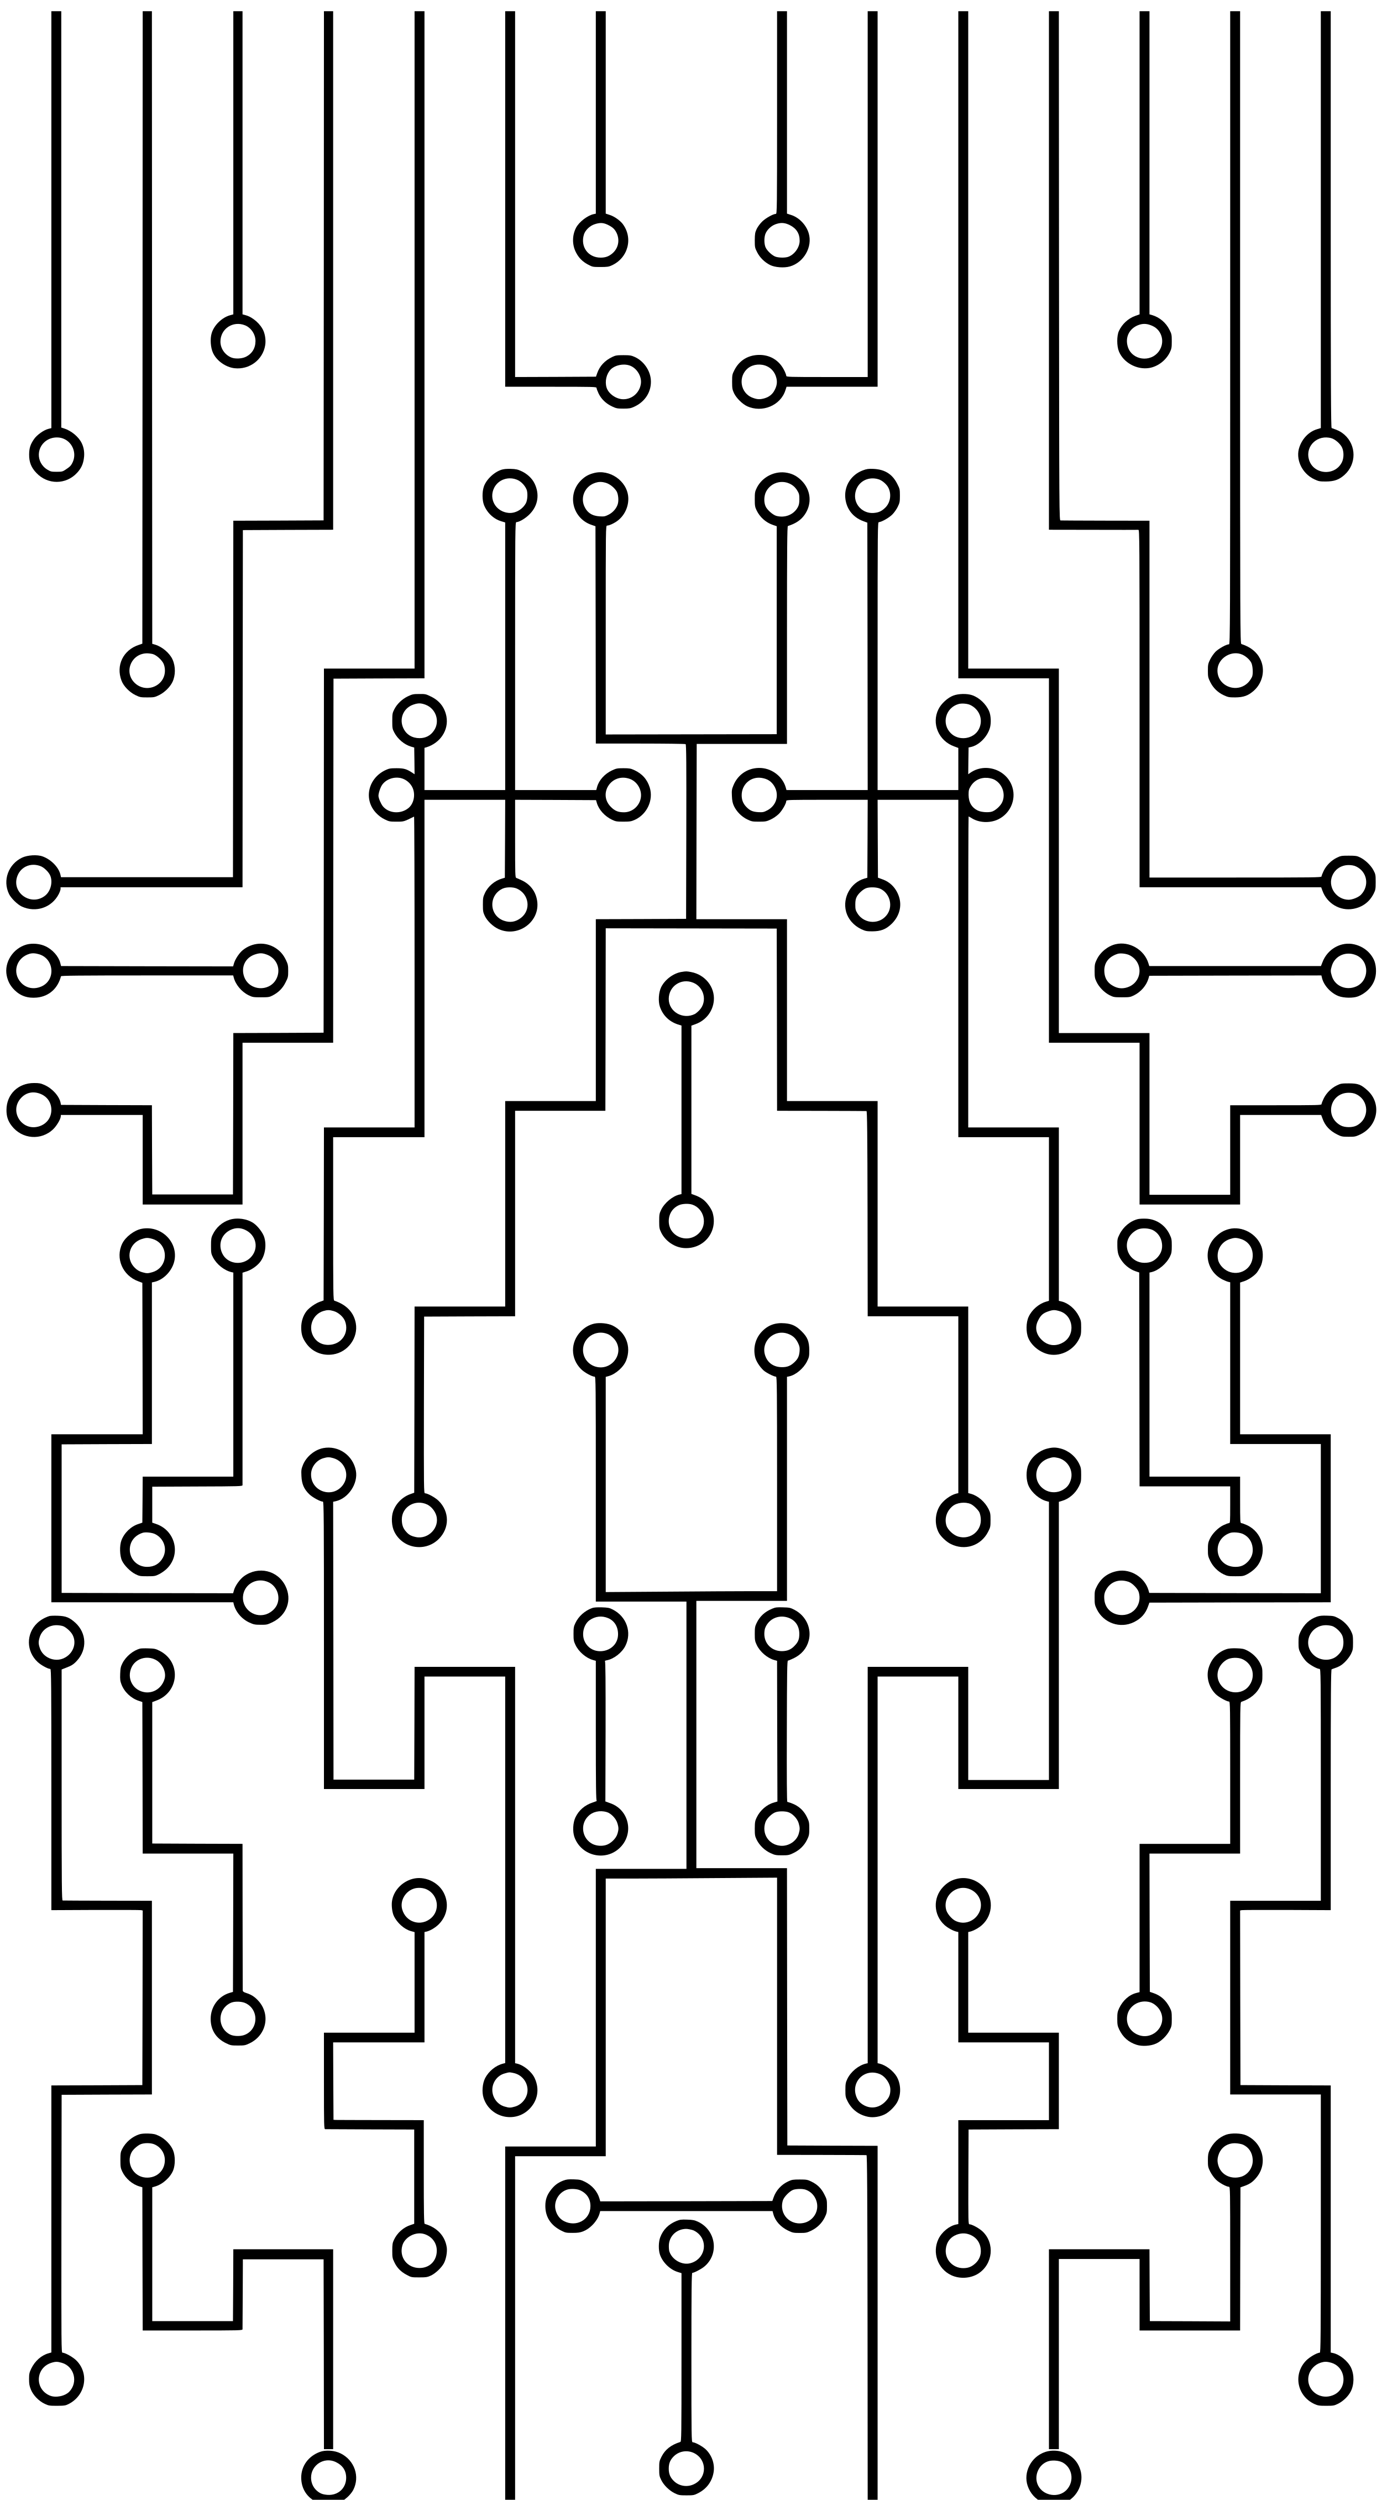 <?xml version="1.0" encoding="UTF-8" standalone="no"?>
<svg
   xmlns:dc="http://purl.org/dc/elements/1.1/"
   xmlns:cc="http://creativecommons.org/ns#"
   xmlns:rdf="http://www.w3.org/1999/02/22-rdf-syntax-ns#"
   xmlns:svg="http://www.w3.org/2000/svg"
   xmlns="http://www.w3.org/2000/svg"
   xmlns:sodipodi="http://sodipodi.sourceforge.net/DTD/sodipodi-0.dtd"
   xmlns:inkscape="http://www.inkscape.org/namespaces/inkscape"
   version="1.0"
   width="1991pt"
   height="3601pt"
   viewBox="0 0 1991 3601"
   preserveAspectRatio="xMidYMid meet"
   id="svg1570"
   sodipodi:docname="back.svg"
   inkscape:version="1.0 (b51213c273, 2020-08-10)">
  <defs
     id="defs1574" />
  <sodipodi:namedview
     pagecolor="#ffffff"
     bordercolor="#666666"
     borderopacity="1"
     objecttolerance="10"
     gridtolerance="10"
     guidetolerance="10"
     inkscape:pageopacity="0"
     inkscape:pageshadow="2"
     inkscape:window-width="1366"
     inkscape:window-height="717"
     id="namedview1572"
     showgrid="false"
     inkscape:zoom="0.11330186"
     inkscape:cx="442.06264"
     inkscape:cy="2160.5933"
     inkscape:window-x="0"
     inkscape:window-y="27"
     inkscape:window-maximized="1"
     inkscape:current-layer="svg1570" />
  <g
     transform="matrix(0.102,0,0,-0.1,-26.984,3609.128)"
     fill="#000000"
     stroke="none"
     id="g1568">
    <path
       d="m 990,32927 v -3003 l -43,-11 c -66,-18 -160,-86 -201,-146 -52,-76 -69,-130 -70,-222 -1,-109 28,-187 102,-266 159,-173 419,-172 575,1 57,63 85,123 96,206 12,79 1,158 -31,223 -43,90 -147,178 -250,211 l -38,12 v 2999 2999 h -70 -70 z m 161,-3151 c 134,-48 200,-208 141,-341 -23,-51 -37,-66 -107,-113 -35,-24 -50,-27 -121,-27 -72,0 -86,3 -129,30 -169,104 -161,346 14,437 60,31 138,37 202,14 z"
       id="path1482" />
    <path
       d="m 2278,31374 -3,-4555 -51,-18 c -220,-74 -325,-296 -243,-515 29,-79 112,-166 197,-208 62,-31 74,-33 167,-33 95,0 105,2 169,34 77,40 151,114 186,187 45,96 46,224 2,324 -39,91 -148,186 -247,215 l -40,12 -3,4557 -2,4556 h -65 -65 z m 146,-4705 c 47,-13 121,-79 148,-133 13,-26 21,-61 22,-100 4,-227 -267,-341 -428,-181 -156,156 -47,423 174,425 25,0 62,-5 84,-11 z"
       id="path1484" />
    <path
       d="m 3560,33746 v -2183 l -46,-13 c -114,-32 -227,-144 -260,-259 -24,-80 -15,-209 19,-283 51,-114 180,-207 304,-221 210,-24 400,121 433,330 11,65 1,147 -24,208 -42,99 -150,197 -250,225 l -46,13 v 2183 2184 h -65 -65 z m 166,-2341 c 87,-36 149,-133 147,-230 -1,-103 -51,-183 -141,-226 -56,-26 -149,-30 -202,-7 -91,39 -152,131 -152,228 0,185 177,305 348,235 z"
       id="path1486" />
    <path
       d="m 4838,32263 -3,-3668 -637,-3 -638,-2 -2,-2568 -3,-2567 H 2340 1126 l -7,32 c -22,107 -130,222 -252,267 -76,29 -214,20 -292,-18 -193,-95 -275,-327 -184,-521 29,-63 120,-154 182,-183 199,-93 424,-15 522,181 14,28 25,61 25,74 v 23 h 1285 1285 l 2,2573 3,2572 638,3 637,2 v 3735 3735 h -65 -65 z M 840,23613 c 47,-19 108,-79 131,-128 43,-92 12,-228 -67,-294 -190,-157 -469,26 -400,263 43,147 192,218 336,159 z"
       id="path1488" />
    <path
       d="m 6120,31195 v -4735 h -640 -640 l -2,-2622 -3,-2623 -637,-3 -638,-2 -2,-1163 -3,-1162 h -570 -570 l -3,642 -2,643 -642,2 -642,3 -6,31 c -20,97 -116,205 -225,255 -55,25 -77,29 -150,29 -224,0 -387,-162 -389,-385 -1,-95 21,-162 74,-232 146,-194 419,-215 588,-46 48,48 102,141 105,182 l 1,21 h 578 578 v -645 -645 h 705 705 v 1165 1165 h 640 640 l 2,2623 3,2622 643,3 642,2 v 4805 4805 h -70 -70 z M 845,20330 c 91,-41 144,-124 145,-225 0,-116 -69,-209 -179,-241 -237,-70 -417,215 -255,404 75,88 181,110 289,62 z"
       id="path1490" />
    <path
       d="m 7400,33225 v -2705 h 645 c 608,0 645,-1 645,-17 0,-10 14,-47 30,-82 38,-79 103,-143 190,-185 59,-28 74,-31 160,-31 82,0 103,4 152,27 159,74 248,224 235,391 -11,136 -103,268 -225,325 -50,23 -69,27 -162,27 -94,0 -111,-3 -160,-27 -104,-52 -174,-128 -210,-231 l -18,-52 -571,-3 -571,-2 v 2635 2635 h -70 -70 z m 1775,-2406 c 92,-43 153,-153 142,-251 -16,-131 -121,-228 -248,-228 -100,0 -210,78 -237,168 -27,89 -2,197 58,261 65,67 198,91 285,50 z"
       id="path1492" />
    <path
       d="m 8680,34471 v -1458 l -29,-6 c -87,-18 -207,-112 -250,-196 -56,-109 -57,-245 -2,-354 38,-78 93,-135 173,-178 61,-33 67,-34 173,-34 93,0 118,3 159,23 234,107 307,397 153,601 -39,50 -121,108 -183,127 l -54,18 v 1458 1458 h -70 -70 z m 181,-1624 c 42,-21 72,-46 90,-72 75,-109 59,-250 -36,-333 -50,-44 -98,-62 -167,-62 -177,0 -289,157 -236,333 18,61 83,125 148,147 82,28 128,25 201,-13 z"
       id="path1494" />
    <path
       d="m 11240,34470 c 0,-1384 -1,-1460 -17,-1460 -37,0 -141,-59 -191,-108 -31,-30 -64,-76 -80,-109 -23,-51 -26,-71 -27,-163 0,-101 2,-109 34,-173 39,-78 105,-143 182,-183 69,-35 197,-45 280,-21 199,58 324,285 265,481 -36,120 -138,227 -252,262 l -54,18 v 1458 1458 h -70 -70 z m 179,-1621 c 93,-47 140,-121 140,-224 1,-93 -68,-195 -155,-231 -40,-17 -124,-18 -178,-3 -48,13 -123,82 -147,134 -21,46 -24,130 -7,187 17,59 79,123 141,147 77,29 132,27 206,-10 z"
       id="path1496" />
    <path
       d="m 12520,33295 v -2635 h -575 c -541,0 -575,1 -575,18 0,9 -11,41 -25,70 -72,155 -210,239 -379,230 -145,-8 -260,-83 -327,-215 -32,-64 -34,-72 -34,-172 0,-94 4,-113 27,-164 33,-70 116,-154 184,-187 213,-100 472,9 541,227 l 17,53 h 643 643 v 2705 2705 h -70 -70 z m -1424,-2479 c 63,-29 110,-85 130,-155 20,-66 14,-123 -21,-190 -29,-59 -76,-97 -141,-117 -64,-19 -103,-18 -168,7 -178,66 -213,311 -62,430 68,54 178,64 262,25 z"
       id="path1498" />
    <path
       d="m 13800,31125 v -4805 h 640 640 v -2625 -2625 h 640 640 v -1165 -1165 h 710 710 v 645 645 h 573 572 l 19,-52 c 36,-103 101,-175 209,-230 56,-29 71,-32 157,-32 87,-1 101,2 162,31 256,121 311,449 107,637 -91,85 -133,101 -264,101 -101,0 -115,-2 -168,-29 -78,-38 -147,-108 -186,-188 -17,-36 -31,-73 -31,-82 0,-15 -59,-16 -645,-16 h -645 v -645 -645 h -570 -570 v 1165 1165 h -640 -640 v 2625 2625 h -640 -640 v 4735 4735 h -70 -70 z m 5615,-10794 c 190,-88 196,-355 10,-454 -56,-30 -164,-30 -220,0 -237,125 -156,473 110,473 37,0 75,-7 100,-19 z"
       id="path1500" />
    <path
       d="m 15080,32195 v -3735 l 623,-1 c 342,-1 630,-1 640,0 16,2 17,-126 17,-2573 v -2576 h 1283 1282 l 19,-52 c 65,-183 249,-293 433,-259 132,24 231,100 290,220 25,51 28,66 28,166 0,104 -2,113 -32,171 -36,70 -118,150 -190,185 -42,21 -62,24 -158,24 -101,0 -115,-2 -168,-29 -78,-38 -147,-108 -186,-188 -17,-36 -31,-73 -31,-82 0,-15 -106,-16 -1215,-16 h -1215 v 2570 2570 l -617,1 c -340,1 -627,2 -638,3 -20,1 -20,9 -23,3669 l -2,3667 h -70 -70 z m 4335,-8584 c 160,-74 196,-278 72,-409 -36,-37 -121,-72 -175,-72 -163,2 -284,165 -239,320 33,111 126,180 242,180 37,0 75,-7 100,-19 z"
       id="path1502" />
    <path
       d="m 16360,33746 v -2183 l -60,-22 c -101,-37 -186,-117 -232,-218 -31,-69 -31,-216 0,-293 64,-163 253,-268 427,-240 122,20 238,110 293,227 24,51 27,70 27,158 0,93 -2,105 -33,166 -49,102 -139,179 -244,211 l -38,11 v 2184 2183 h -70 -70 z m 187,-2352 c 131,-63 174,-235 88,-360 -118,-171 -382,-133 -441,62 -42,139 23,268 158,316 65,22 122,17 195,-18 z"
       id="path1504" />
    <path
       d="m 17640,31370 c 0,-4336 -1,-4560 -17,-4560 -37,0 -144,-61 -190,-107 -25,-26 -60,-77 -77,-113 -28,-58 -31,-75 -31,-160 0,-88 3,-101 34,-165 42,-85 106,-149 191,-189 59,-28 74,-31 160,-31 118,1 182,24 261,94 129,115 168,305 94,458 -51,104 -139,175 -267,217 -17,5 -18,231 -18,4561 v 4555 h -70 -70 z m 174,-4710 c 50,-24 101,-71 123,-114 21,-40 29,-153 14,-198 -6,-19 -28,-54 -47,-77 -153,-179 -444,-73 -444,162 0,174 197,300 354,227 z"
       id="path1506" />
    <path
       d="m 18920,32928 v -3003 l -57,-18 c -110,-35 -200,-128 -244,-252 -62,-174 33,-385 211,-469 59,-28 74,-31 160,-31 120,1 187,25 265,96 170,156 169,425 -2,579 -50,43 -83,61 -180,95 -10,3 -13,613 -13,3005 v 3000 h -70 -70 z m 152,-3150 c 53,-16 126,-82 149,-136 26,-60 25,-149 -2,-207 -100,-212 -415,-181 -469,46 -47,193 129,355 322,297 z"
       id="path1508" />
    <path
       d="m 7349,29325 c -107,-34 -220,-145 -252,-248 -24,-75 -22,-192 3,-259 43,-112 134,-201 242,-235 l 58,-18 v -1927 -1928 h -570 -570 v 304 305 l 23,6 c 201,62 322,250 287,445 -24,130 -98,228 -218,287 -71,36 -81,38 -166,37 -82,0 -98,-3 -160,-33 -82,-40 -154,-110 -193,-189 -26,-52 -28,-67 -28,-167 0,-101 2,-115 28,-165 50,-97 143,-176 240,-205 l 42,-12 3,-193 2,-192 -32,22 c -82,54 -118,65 -223,65 -89,0 -106,-4 -157,-28 -247,-120 -311,-423 -131,-617 37,-40 77,-70 121,-92 62,-31 74,-33 167,-33 105,0 101,-1 248,73 4,2 7,-1005 7,-2237 v -2241 h -640 -640 l -2,-1246 -3,-1246 -55,-20 c -62,-23 -150,-86 -186,-134 -48,-63 -76,-150 -75,-239 1,-95 17,-148 69,-223 85,-125 230,-186 383,-161 208,33 355,240 319,448 -27,155 -132,268 -302,325 -17,5 -18,70 -18,1181 v 1175 h 645 645 v 2430 2430 h 570 570 l -2,-561 -3,-562 -40,-12 c -103,-30 -197,-111 -241,-208 -26,-56 -29,-72 -29,-167 0,-93 3,-111 27,-163 35,-74 115,-152 194,-189 277,-129 592,108 545,409 -20,131 -95,233 -213,291 -35,17 -71,33 -80,36 -17,5 -18,41 -18,566 v 560 l 571,-2 572,-3 12,-42 c 29,-98 111,-190 215,-241 49,-24 66,-27 160,-27 93,0 112,4 162,27 172,80 264,285 210,464 -36,118 -107,199 -219,252 -50,23 -70,27 -153,27 -86,0 -101,-3 -160,-31 -105,-50 -186,-142 -212,-239 l -12,-45 h -573 -573 v 1930 c 0,1831 1,1930 18,1930 40,0 128,53 186,113 120,122 146,289 69,447 -35,72 -103,136 -183,174 -53,25 -80,31 -150,33 -55,2 -101,-2 -131,-12 z m 228,-149 c 51,-24 102,-80 125,-136 19,-46 14,-151 -9,-196 -48,-92 -151,-151 -247,-141 -179,18 -281,199 -202,361 60,121 206,171 333,112 z M 6274,25940 c 148,-56 208,-240 121,-371 -48,-74 -117,-111 -205,-111 -101,0 -183,49 -226,138 -67,137 -3,296 138,345 69,24 105,24 172,-1 z m -335,-1061 c 59,-18 112,-61 143,-116 56,-99 34,-242 -47,-311 -109,-92 -280,-80 -364,26 -28,37 -61,116 -61,150 0,39 28,124 53,159 58,83 175,122 276,92 z m 3216,-6 c 104,-35 175,-151 162,-264 -15,-124 -118,-219 -239,-219 -81,0 -128,19 -183,75 -190,190 4,496 260,408 z M 7565,23291 c 172,-78 204,-306 59,-421 -77,-61 -156,-74 -248,-40 -97,37 -158,126 -158,231 0,100 56,188 147,230 53,24 147,24 200,0 z M 4977,17205 c 67,-20 136,-82 160,-143 65,-171 -50,-342 -232,-344 -102,-2 -185,51 -225,144 -59,137 12,300 150,343 59,18 86,18 147,0 z"
       id="path1510" />
    <path
       d="m 12453,29316 c -162,-61 -262,-216 -250,-388 11,-161 106,-290 257,-345 l 55,-21 3,-1926 2,-1926 h -573 -574 l -12,43 c -45,151 -188,265 -346,275 -173,11 -325,-85 -391,-249 -23,-56 -26,-75 -22,-154 3,-69 10,-103 29,-145 38,-81 108,-153 187,-192 62,-31 74,-33 167,-33 91,0 106,3 165,31 37,17 86,52 114,80 47,47 106,150 106,187 0,16 34,17 575,17 h 575 l -2,-561 -3,-562 -42,-12 c -192,-57 -310,-273 -259,-473 28,-110 108,-204 216,-256 58,-27 75,-31 155,-31 119,1 188,27 268,103 114,110 155,261 107,402 -40,119 -122,205 -233,245 l -62,23 -3,561 -2,561 h 570 570 v -2430 -2430 h 640 640 v -1178 -1179 l -42,-13 c -101,-30 -200,-117 -245,-218 -37,-80 -39,-220 -5,-304 47,-115 172,-215 299,-238 167,-30 346,67 421,228 24,50 27,69 27,157 0,93 -2,105 -32,166 -50,102 -147,187 -240,211 l -43,10 v 1249 1249 h -640 -640 v 2240 c 0,1232 2,2240 5,2240 3,0 22,-11 43,-24 104,-68 258,-75 375,-18 168,83 254,278 202,458 -73,256 -382,366 -596,213 l -29,-21 2,193 3,193 30,6 c 115,24 234,145 271,275 20,70 15,179 -11,241 -43,103 -139,196 -240,231 -71,25 -193,23 -266,-6 -79,-30 -170,-115 -209,-195 -102,-207 2,-457 222,-537 l 58,-22 v -303 -304 h -570 -570 v 1930 c 0,1867 1,1930 18,1930 35,0 143,62 189,109 25,25 60,75 77,111 28,58 31,75 31,160 0,91 -2,100 -38,172 -69,140 -176,208 -337,215 -71,3 -95,-1 -147,-21 z m 218,-128 c 51,-15 114,-70 140,-120 48,-94 30,-217 -42,-289 -52,-52 -92,-71 -164,-77 -150,-12 -275,113 -263,263 14,169 166,272 329,223 z m 1300,-3253 c 133,-67 184,-217 119,-348 -72,-144 -283,-175 -397,-57 -133,136 -74,364 108,419 45,14 129,7 170,-14 z m -2868,-1074 c 62,-30 112,-97 128,-171 23,-112 -27,-218 -131,-273 -49,-26 -63,-28 -125,-25 -78,5 -116,21 -164,70 -48,48 -71,103 -71,173 0,148 114,260 255,253 37,-2 79,-13 108,-27 z m 3203,1 c 113,-58 166,-206 115,-324 -22,-53 -94,-121 -145,-138 -49,-16 -151,-9 -198,14 -88,42 -132,118 -133,226 0,64 4,82 28,122 51,87 136,131 238,124 30,-2 73,-13 95,-24 z m -1614,-1571 c 131,-56 187,-231 113,-357 -97,-165 -334,-163 -432,4 -24,40 -28,58 -28,122 0,58 6,85 22,116 26,50 95,111 138,123 53,16 141,12 187,-8 z m 2537,-6087 c 198,-58 231,-343 53,-450 -107,-64 -221,-50 -308,40 -77,79 -95,177 -49,271 38,80 71,110 147,136 66,23 90,23 157,3 z"
       id="path1512" />
    <path
       d="m 8650,29276 c -74,-20 -121,-47 -175,-100 -207,-204 -127,-554 148,-647 l 52,-18 3,-1565 2,-1566 h 628 c 345,0 633,-4 640,-8 10,-7 12,-266 10,-1263 l -3,-1254 -637,-3 -638,-2 v -1310 -1310 h -640 -640 v -1480 -1480 h -640 -640 l -2,-1341 -3,-1341 -55,-20 c -112,-41 -202,-133 -242,-246 -30,-86 -23,-217 17,-297 119,-244 439,-296 628,-102 153,157 152,393 -4,549 -47,47 -155,108 -192,108 -16,0 -17,65 -15,1273 l 3,1272 643,3 642,2 v 1480 1480 h 638 637 l 3,1314 2,1315 1208,-2 1207,-2 3,-1312 2,-1313 625,-1 c 344,-1 631,-2 638,-3 9,-1 13,-305 15,-1478 l 2,-1478 h 640 640 v -1274 -1274 l -27,-6 c -85,-21 -191,-102 -237,-181 -67,-114 -72,-266 -13,-381 28,-55 105,-130 164,-161 201,-107 434,-31 535,175 31,62 33,74 33,167 0,90 -3,106 -29,160 -51,102 -146,187 -243,216 l -43,12 v 1344 1343 h -640 -640 v 1480 1480 h -640 -640 v 1310 1310 h -640 -640 l 2,1263 3,1262 h 638 637 v 1568 c 0,1245 3,1568 13,1571 113,36 188,88 241,169 101,154 84,346 -43,480 -61,64 -125,101 -206,117 -171,35 -352,-55 -431,-215 -26,-55 -29,-69 -29,-165 0,-93 3,-112 26,-161 47,-99 132,-176 232,-210 l 52,-18 v -1498 -1498 l -1207,-2 -1208,-2 v 1504 c 0,1477 0,1505 19,1505 32,0 110,38 156,76 97,79 152,208 143,335 -17,233 -263,407 -488,345 z m 178,-142 c 55,-18 121,-74 148,-125 21,-42 29,-125 15,-176 -17,-63 -68,-124 -131,-156 -49,-25 -63,-28 -125,-24 -107,6 -176,52 -217,144 -57,129 6,281 138,333 61,24 107,25 172,4 z m 2563,1 c 60,-21 104,-58 136,-113 24,-40 28,-58 28,-122 0,-57 -6,-85 -22,-115 -57,-108 -182,-159 -304,-125 -48,14 -127,84 -150,135 -28,60 -25,153 6,214 57,113 188,167 306,126 z M 6297,14419 c 58,-28 110,-92 130,-159 51,-175 -114,-350 -291,-310 -67,15 -99,33 -138,80 -42,48 -58,98 -58,174 0,181 189,295 357,215 z m 7677,7 c 38,-17 102,-79 123,-119 8,-17 18,-56 20,-88 17,-179 -146,-314 -317,-263 -68,20 -149,97 -168,160 -30,101 3,207 86,278 60,52 177,66 256,32 z"
       id="path1514" />
    <path
       d="m 640,22485 c -191,-54 -318,-255 -281,-446 17,-85 52,-151 112,-211 85,-85 186,-119 314,-107 170,17 295,129 341,307 3,9 255,12 1218,12 h 1214 l 7,-27 c 26,-105 111,-209 212,-259 54,-27 66,-29 173,-29 105,0 119,2 165,26 84,45 141,103 182,187 36,71 38,82 38,166 0,81 -4,98 -31,156 -38,81 -83,133 -151,177 -141,90 -320,79 -455,-29 -50,-39 -110,-130 -128,-192 l -13,-46 -1215,2 -1215,3 -12,47 c -24,94 -109,192 -210,239 -77,37 -185,46 -265,24 z m 176,-140 c 214,-64 238,-370 36,-463 -107,-49 -219,-27 -292,56 -127,143 -64,357 120,413 40,12 83,10 136,-6 z m 3217,-5 c 125,-47 190,-176 153,-304 -71,-244 -416,-238 -480,8 -34,130 31,254 156,297 69,24 105,24 171,-1 z"
       id="path1516" />
    <path
       d="m 16023,22490 c -110,-26 -217,-114 -267,-220 -28,-59 -31,-74 -31,-165 0,-88 3,-107 27,-157 35,-76 109,-153 183,-192 57,-29 65,-31 175,-31 107,0 119,2 171,28 97,49 175,141 204,240 l 12,42 1215,3 1216,2 10,-42 c 28,-108 128,-216 236,-257 72,-27 205,-29 268,-4 118,46 210,143 243,257 25,86 17,206 -18,277 -53,109 -150,186 -272,216 -186,46 -381,-65 -452,-257 l -21,-55 h -1212 -1213 l -12,40 c -58,196 -269,321 -462,275 z m 194,-158 c 217,-111 177,-422 -61,-472 -67,-14 -127,0 -191,42 -62,41 -96,102 -102,182 -11,129 55,224 187,267 38,13 123,3 167,-19 z m 3210,-4 c 182,-86 178,-362 -5,-446 -143,-65 -303,4 -346,149 -20,66 -20,82 0,148 44,148 206,217 351,149 z"
       id="path1518" />
    <path
       d="m 9889,22090 c -114,-19 -234,-111 -286,-219 -36,-75 -44,-203 -18,-282 42,-125 131,-214 254,-255 l 51,-16 v -1214 -1214 l -27,-6 c -99,-23 -214,-121 -261,-222 -24,-50 -27,-69 -27,-162 0,-96 3,-110 29,-165 61,-124 188,-212 320,-222 280,-21 484,234 406,508 -16,58 -85,155 -137,193 -26,20 -74,46 -105,57 l -58,22 v 1212 1212 l 60,22 c 144,53 244,184 257,339 16,196 -124,374 -322,411 -65,12 -69,12 -136,1 z m 167,-155 c 152,-63 201,-266 92,-390 -22,-25 -53,-52 -68,-60 -168,-87 -370,31 -370,216 0,185 177,305 346,234 z m -15,-3196 c 170,-57 222,-286 95,-413 -159,-159 -427,-48 -426,176 1,103 54,188 145,229 46,21 135,25 186,8 z"
       id="path1520" />
    <path
       d="m 3509,18521 c -105,-33 -194,-113 -241,-217 -20,-41 -23,-66 -23,-159 0,-101 2,-115 28,-166 51,-101 158,-188 260,-213 l 27,-6 v -1470 -1470 h -640 -640 l -2,-332 -3,-331 -55,-19 c -106,-35 -199,-126 -240,-235 -29,-77 -25,-223 8,-294 32,-69 116,-155 186,-192 58,-30 67,-32 171,-32 104,0 113,2 171,32 33,17 82,53 107,79 202,204 118,550 -156,643 l -52,18 v 259 259 l 638,3 c 598,2 637,3 637,20 0,9 0,702 0,1539 v 1521 l 56,18 c 63,19 141,73 186,128 76,92 102,245 64,368 -21,65 -91,158 -151,200 -91,63 -228,83 -336,49 z m 216,-145 c 162,-75 201,-274 79,-400 -121,-125 -331,-93 -401,61 -61,133 -9,279 122,339 66,31 134,31 200,0 z M 2456,13992 c 127,-65 176,-218 108,-342 -47,-86 -122,-130 -222,-130 -138,0 -245,110 -244,250 0,114 69,204 182,241 40,13 133,3 176,-19 z"
       id="path1524" />
    <path
       d="m 16337,18530 c -107,-27 -206,-110 -259,-218 -31,-62 -33,-74 -32,-162 1,-111 16,-159 74,-236 47,-62 115,-112 185,-136 l 50,-17 3,-1540 2,-1541 h 640 640 v -265 c 0,-251 -1,-265 -18,-265 -11,0 -46,-14 -79,-30 -75,-37 -155,-120 -191,-197 -23,-50 -27,-71 -27,-153 0,-86 3,-101 32,-162 39,-83 108,-154 188,-194 55,-27 69,-29 170,-29 101,0 114,2 163,28 64,34 127,89 159,141 128,201 53,466 -160,567 -34,16 -70,29 -79,29 -17,0 -18,23 -18,335 v 335 h -640 -640 v 1470 1470 l 28,6 c 98,23 212,121 261,224 23,48 26,68 26,155 0,92 -3,106 -32,167 -63,134 -190,219 -332,224 -42,2 -93,-1 -114,-6 z m 210,-158 c 73,-38 121,-111 130,-198 8,-74 -12,-135 -60,-191 -53,-59 -104,-82 -185,-83 -224,-1 -336,267 -177,425 23,23 62,50 86,58 58,22 151,16 206,-11 z m 1278,-4380 c 77,-39 123,-109 132,-198 8,-74 -12,-135 -60,-191 -53,-59 -105,-83 -182,-83 -287,0 -350,387 -80,488 44,17 144,8 190,-16 z"
       id="path1526" />
    <path
       d="m 2264,18390 c -103,-21 -225,-115 -272,-211 -102,-211 3,-463 228,-546 l 55,-21 3,-1091 2,-1091 H 1635 990 v -1210 -1210 h 1285 1285 l 6,-27 c 28,-113 113,-215 223,-266 58,-27 77,-31 157,-31 85,-1 96,2 167,37 204,101 281,323 182,524 -110,224 -380,288 -584,139 -58,-43 -122,-134 -141,-200 l -13,-46 -1211,2 -1211,3 v 1070 1070 l 638,3 637,2 v 1164 1164 l 33,7 c 136,30 262,169 287,316 46,269 -196,502 -466,449 z m 152,-145 c 107,-31 177,-126 177,-240 0,-114 -70,-209 -177,-240 -63,-19 -80,-19 -147,1 -39,12 -67,29 -101,63 -132,132 -82,351 94,412 65,22 90,23 154,4 z m 1641,-4946 c 122,-58 176,-216 114,-337 -30,-58 -92,-109 -157,-128 -179,-52 -348,104 -314,288 31,163 204,249 357,177 z"
       id="path1528" />
    <path
       d="m 17625,18387 c -78,-21 -135,-55 -196,-118 -181,-184 -126,-495 108,-612 26,-13 60,-27 76,-31 l 27,-6 v -1165 -1165 h 640 640 v -1075 -1075 l -1211,2 -1212,3 -12,42 c -54,183 -251,307 -433,274 -135,-25 -231,-96 -294,-219 -31,-62 -33,-72 -33,-166 0,-93 3,-106 31,-166 97,-201 330,-283 524,-186 102,51 165,123 201,230 l 18,51 1280,3 1281,2 v 1210 1210 h -640 -640 v 1093 1093 l 54,18 c 58,18 146,78 182,124 12,15 34,52 50,82 39,75 46,207 16,293 -66,186 -274,301 -457,254 z m 161,-142 c 112,-33 179,-133 172,-255 -9,-164 -158,-270 -314,-225 -81,23 -156,98 -174,174 -31,131 37,259 162,302 65,22 90,23 154,4 z m -1579,-4941 c 52,-19 128,-98 142,-150 47,-168 -66,-326 -234,-328 -135,-2 -239,88 -252,218 -8,73 2,114 38,169 66,101 182,135 306,91 z"
       id="path1530" />
    <path
       d="m 8658,17024 c -73,-17 -137,-55 -193,-115 -145,-155 -143,-387 5,-539 47,-49 155,-110 193,-110 16,0 17,-84 17,-1620 v -1620 h 640 640 V 11095 9170 H 9320 8680 V 7170 5170 H 8040 7400 V 2595 20 h 70 70 v 2505 2505 h 640 640 v 2000 2000 h 353 c 195,0 739,3 1210,7 l 857,6 V 7047 5050 l 625,-1 c 344,-1 631,-2 638,-3 9,-1 13,-509 15,-2499 l 2,-2497 h 70 70 v 2565 2565 l -637,2 -638,3 -3,1998 -2,1997 h -640 -640 v 1925 1925 h 640 640 v 1614 1614 l 33,7 c 91,20 200,113 249,213 30,61 33,74 33,162 -1,128 -25,190 -109,274 -75,77 -137,107 -236,115 -135,12 -237,-26 -325,-120 -90,-96 -125,-232 -95,-366 13,-58 63,-139 119,-192 36,-34 146,-91 176,-91 13,0 15,-168 15,-1545 v -1545 h -353 c -195,0 -739,-3 -1210,-7 l -857,-6 v 1550 1550 l 43,12 c 101,30 211,131 247,228 74,198 -6,405 -192,499 -65,33 -182,45 -260,28 z m 188,-149 c 45,-18 102,-72 125,-118 99,-193 -84,-414 -293,-353 -107,31 -179,129 -179,241 0,178 181,298 347,230 z m 2571,-7 c 56,-26 91,-63 121,-127 20,-44 24,-64 20,-115 -6,-71 -23,-109 -70,-155 -54,-54 -104,-75 -178,-74 -108,0 -189,51 -229,144 -93,216 123,427 336,327 z"
       id="path1532" />
    <path
       d="m 4830,15231 c -122,-24 -239,-123 -286,-241 -24,-61 -26,-78 -22,-162 5,-114 35,-186 110,-261 45,-45 156,-107 193,-107 13,0 15,-223 15,-2070 v -2070 h 710 710 v 810 810 h 570 570 V 9156 6372 l -27,-7 c -105,-26 -203,-107 -256,-209 -39,-78 -49,-203 -22,-287 89,-280 436,-368 641,-164 124,123 153,291 80,451 -42,92 -154,185 -248,208 l -28,6 v 2855 2855 h -710 -710 l -2,-812 -3,-813 h -570 -570 l -2,2002 -3,2001 33,7 c 181,40 322,255 288,440 -41,223 -247,368 -461,326 z m 144,-145 c 164,-49 233,-242 138,-381 -142,-206 -454,-106 -454,146 0,105 72,203 172,234 59,18 87,18 144,1 z M 7519,6229 c 140,-30 227,-176 187,-313 -23,-79 -90,-148 -165,-170 -68,-20 -84,-20 -150,0 -102,30 -173,129 -173,239 0,110 71,208 172,237 68,20 68,20 129,7 z"
       id="path1536" />
    <path
       d="m 15060,15225 c -118,-29 -228,-123 -271,-233 -35,-86 -33,-225 4,-305 46,-102 157,-197 260,-222 l 27,-7 v -2004 -2004 h -570 -570 v 815 815 h -710 -710 V 9225 6370 l -27,-6 c -104,-26 -212,-117 -261,-221 -23,-51 -27,-71 -27,-158 0,-95 2,-105 33,-167 61,-120 163,-196 294,-221 69,-13 156,1 226,35 67,32 158,125 188,195 49,109 41,252 -18,353 -50,83 -153,163 -240,184 l -28,6 v 2785 2785 h 570 570 v -810 -810 h 710 710 v 2068 2069 l 43,13 c 101,30 190,107 240,209 30,61 32,73 32,166 0,87 -3,107 -27,157 -51,109 -151,193 -264,223 -69,18 -110,18 -184,0 z m 148,-135 c 140,-33 225,-188 178,-325 -22,-67 -55,-106 -117,-140 -67,-36 -151,-40 -219,-9 -213,98 -193,399 32,469 53,17 71,17 126,5 z M 12690,6214 c 80,-34 150,-138 150,-224 0,-76 -18,-118 -73,-175 -84,-86 -193,-106 -293,-54 -60,32 -92,68 -114,126 -81,217 118,415 330,327 z"
       id="path1538" />
    <path
       d="m 8628,12927 c -104,-39 -191,-118 -236,-215 -24,-50 -27,-70 -27,-157 0,-89 3,-107 28,-160 45,-97 147,-187 245,-216 l 42,-12 v -1009 c 0,-799 3,-1008 13,-1009 6,0 -18,-10 -54,-22 -115,-39 -198,-111 -247,-216 -36,-77 -42,-204 -14,-284 98,-276 444,-356 646,-149 198,201 126,541 -136,636 l -73,27 3,1006 c 1,729 -1,1009 -9,1014 -6,3 6,10 28,14 97,18 212,109 260,206 96,194 18,424 -179,525 -45,24 -67,28 -153,31 -67,2 -112,-1 -137,-10 z m 228,-146 c 88,-39 138,-123 138,-231 0,-265 -369,-341 -474,-98 -44,102 -10,241 72,300 82,58 174,68 264,29 z m -22,-2793 c 60,-18 131,-92 150,-159 20,-65 20,-92 1,-155 -19,-66 -90,-137 -158,-160 -60,-20 -138,-14 -193,14 -148,76 -180,282 -62,400 64,66 165,89 262,60 z"
       id="path1540" />
    <path
       d="m 11169,12917 c -102,-43 -173,-110 -218,-206 -23,-49 -26,-69 -26,-156 0,-89 3,-107 28,-160 45,-97 147,-187 244,-216 l 43,-12 2,-1014 3,-1013 -50,-15 c -101,-29 -194,-111 -243,-215 -23,-48 -26,-68 -27,-160 0,-95 3,-110 28,-163 40,-80 112,-151 194,-190 62,-29 77,-32 163,-32 88,0 101,3 162,33 86,42 153,109 192,192 28,58 31,75 31,160 0,86 -3,101 -32,163 -55,116 -142,185 -278,222 -7,2 -9,347 -7,1019 2,847 4,1016 16,1016 7,0 45,16 84,35 107,54 179,140 208,250 47,173 -36,359 -198,445 -58,31 -72,35 -163,37 -87,3 -107,1 -156,-20 z m 247,-136 c 89,-39 138,-120 138,-226 0,-78 -15,-118 -68,-173 -49,-53 -101,-75 -176,-76 -143,-1 -250,105 -250,248 0,30 5,67 11,83 52,141 205,205 345,144 z m -22,-2793 c 62,-19 130,-91 150,-157 20,-68 20,-94 1,-159 -32,-106 -147,-181 -260,-169 -167,17 -265,176 -209,340 18,54 93,127 146,144 46,15 123,15 172,1 z"
       id="path1542" />
    <path
       d="m 960,12811 c -64,-21 -126,-58 -170,-101 -159,-155 -156,-407 7,-561 49,-46 144,-99 178,-99 13,0 15,-215 15,-1737 V 8575 l 622,3 c 343,1 633,0 646,-3 l 22,-5 -2,-1258 -3,-1257 -642,-3 -643,-2 V 4127 2203 l -42,-12 c -101,-30 -190,-111 -242,-220 -27,-58 -31,-77 -31,-151 0,-67 5,-99 25,-149 32,-82 111,-166 195,-207 56,-27 68,-29 175,-29 105,1 120,3 166,27 239,125 292,441 105,628 -49,49 -157,110 -194,110 -16,0 -17,93 -15,1858 l 3,1857 638,3 637,2 v 1395 1395 l -622,1 c -343,1 -630,2 -638,3 -13,1 -15,193 -15,1665 v 1663 l 55,22 c 86,33 114,51 162,105 146,162 136,398 -23,546 -84,77 -133,97 -249,101 -52,2 -106,0 -120,-5 z m 198,-146 c 46,-20 108,-78 132,-125 63,-123 6,-275 -125,-336 -130,-61 -294,10 -338,146 -21,64 -21,92 -2,156 31,104 126,174 238,174 32,0 74,-7 95,-15 z M 1139,2054 c 175,-52 232,-280 104,-416 -61,-64 -191,-91 -274,-56 -219,94 -204,402 23,473 57,18 84,18 147,-1 z"
       id="path1544" />
    <path
       d="m 18865,12803 c -105,-38 -181,-110 -233,-220 -23,-50 -27,-71 -27,-153 0,-88 3,-101 33,-162 18,-36 52,-86 77,-111 44,-45 152,-107 187,-107 17,0 18,-55 18,-1670 V 8710 h -640 -640 V 7315 5920 h 640 640 V 4060 c 0,-1645 -2,-1860 -15,-1860 -38,0 -145,-63 -194,-115 -185,-196 -126,-509 118,-624 50,-23 68,-26 166,-26 102,0 114,2 169,30 73,37 143,106 179,177 49,98 51,239 4,342 -44,95 -159,190 -254,211 l -33,7 v 1924 1924 l -637,2 -638,3 -3,1257 -2,1258 22,5 c 13,3 301,4 641,3 l 617,-3 v 1733 c 0,1377 3,1734 13,1737 109,38 132,51 186,103 34,34 70,82 87,117 26,55 29,69 29,165 0,93 -3,112 -27,162 -35,76 -104,148 -181,189 -56,30 -72,34 -157,36 -72,3 -107,-1 -145,-14 z m 223,-138 c 49,-21 110,-80 133,-130 21,-46 25,-129 7,-186 -15,-51 -70,-114 -120,-140 -96,-49 -217,-30 -293,46 -158,157 -46,425 178,425 32,0 74,-7 95,-15 z m -20,-10610 c 212,-63 234,-371 34,-463 -204,-93 -414,89 -347,302 22,69 84,134 152,158 60,22 96,22 161,3 z"
       id="path1546" />
    <path
       d="m 2245,12343 c -98,-25 -201,-112 -250,-209 -25,-50 -30,-73 -33,-154 -3,-79 0,-105 18,-153 41,-109 134,-199 243,-236 l 52,-18 3,-1091 2,-1092 h 640 640 l -2,-996 -3,-997 -42,-12 c -163,-48 -273,-200 -273,-377 0,-159 76,-281 220,-351 60,-30 73,-32 165,-32 93,0 105,2 167,33 237,117 297,416 121,612 -51,57 -98,88 -168,111 -41,13 -50,21 -52,40 0,13 -1,493 -2,1066 l -1,1043 -637,2 -638,3 v 1019 1018 l 55,21 c 329,121 358,560 47,719 -55,28 -72,32 -157,34 -52,2 -104,0 -115,-3 z m 216,-161 c 95,-49 155,-175 129,-272 -35,-129 -148,-211 -272,-197 -173,21 -269,198 -195,360 57,125 212,175 338,109 z M 3733,7235 c 197,-95 181,-392 -25,-461 -59,-19 -148,-15 -195,10 -151,78 -181,289 -58,409 20,20 56,43 79,51 53,20 149,16 199,-9 z"
       id="path1548" />
    <path
       d="m 17595,12337 c -124,-41 -212,-129 -255,-258 -45,-132 -6,-290 96,-393 45,-44 154,-106 188,-106 15,0 16,-90 16,-1025 V 9530 h -640 -640 V 8462 7394 l -46,-12 c -102,-27 -189,-106 -242,-219 -23,-50 -27,-71 -27,-153 0,-82 4,-103 27,-153 54,-114 131,-184 247,-222 77,-25 197,-18 274,18 72,33 153,113 192,192 28,55 30,68 30,165 0,96 -3,110 -29,162 -54,106 -126,172 -229,208 l -52,18 -3,996 -2,996 h 640 640 v 1090 c 0,1030 1,1091 18,1096 125,42 217,119 266,224 28,59 31,74 31,165 0,92 -3,105 -32,166 -38,76 -105,144 -184,185 -46,24 -68,28 -149,31 -59,2 -110,-2 -135,-10 z m 222,-148 c 151,-73 189,-266 78,-397 -87,-104 -259,-106 -360,-5 -118,118 -92,304 55,395 56,34 164,38 227,7 z M 16511,7248 c 55,-16 118,-73 145,-132 100,-215 -126,-435 -337,-328 -95,48 -147,143 -136,250 16,156 174,257 328,210 z"
       id="path1550" />
    <path
       d="m 6090,9025 c -152,-43 -269,-173 -289,-322 -9,-64 3,-162 26,-211 46,-100 146,-191 239,-218 l 54,-15 v -725 -724 h -640 -640 v -695 c 0,-655 1,-695 18,-695 9,0 296,-1 637,-3 l 620,-2 v -679 -679 l -52,-18 c -102,-34 -189,-114 -235,-215 -19,-41 -23,-66 -23,-154 0,-97 2,-110 31,-170 38,-80 92,-135 175,-180 62,-34 67,-35 174,-35 97,0 117,3 165,26 66,31 152,115 185,179 31,61 48,160 40,224 -23,167 -137,291 -312,342 -10,3 -13,161 -13,749 v 745 l -607,1 c -335,0 -621,2 -638,2 l -30,2 -3,558 -2,557 h 645 645 v 795 795 l 28,6 c 54,13 126,57 174,106 123,126 149,305 66,461 -82,154 -274,238 -438,192 z m 206,-153 c 158,-80 187,-297 57,-412 -146,-128 -360,-59 -409,131 -31,121 45,255 166,294 57,19 135,13 186,-13 z m -35,-4964 c 107,-36 173,-128 173,-238 -1,-148 -101,-250 -244,-250 -175,0 -291,155 -242,326 36,123 191,204 313,162 z"
       id="path1552" />
    <path
       d="m 13772,9024 c -73,-19 -131,-55 -187,-115 -146,-156 -137,-403 20,-548 44,-41 119,-83 168,-95 l 27,-6 v -795 -795 h 640 640 v -560 -560 h -640 -640 v -749 -748 l -29,-6 c -98,-20 -204,-108 -252,-210 -90,-194 -11,-426 178,-519 120,-59 276,-50 387,23 205,136 234,435 59,605 -47,46 -151,104 -186,104 -16,0 -17,37 -15,683 l 3,682 638,3 637,2 v 695 695 h -640 -640 v 725 725 l 28,6 c 48,12 123,54 167,95 162,149 166,407 9,561 -101,99 -240,138 -372,102 z m 216,-159 c 116,-63 164,-202 108,-320 -61,-132 -212,-188 -337,-124 -52,26 -114,101 -129,154 -60,214 164,396 358,290 z m -37,-4960 c 98,-35 158,-113 166,-218 7,-79 -21,-151 -79,-203 -53,-48 -100,-66 -169,-66 -147,0 -260,125 -246,272 9,100 64,175 153,210 60,23 118,25 175,5 z"
       id="path1554" />
    <path
       d="m 2233,5346 c -101,-33 -193,-113 -243,-212 -22,-43 -25,-61 -25,-159 0,-98 3,-116 27,-167 47,-100 142,-183 243,-213 l 40,-12 2,-1009 c 2,-555 3,-1019 3,-1031 v -23 h 705 c 665,0 705,1 705,18 0,9 1,240 3,512 l 2,495 h 570 570 l 3,-1367 2,-1368 h 65 65 v 1440 1440 h -705 -705 l -2,-517 -3,-518 h -570 -570 v 964 964 l 42,12 c 106,31 215,132 254,233 30,80 30,205 -1,285 -30,80 -113,167 -197,209 -56,27 -78,32 -152,35 -54,2 -102,-2 -128,-11 z m 200,-140 c 96,-35 159,-126 160,-230 1,-156 -120,-267 -275,-253 -173,15 -275,210 -194,366 23,42 90,101 132,116 49,18 128,18 177,1 z"
       id="path1556" />
    <path
       d="m 17581,5340 c -100,-37 -184,-118 -234,-227 -17,-38 -22,-67 -22,-143 0,-88 3,-101 33,-162 18,-37 54,-88 80,-114 45,-46 149,-104 185,-104 16,0 17,-53 17,-970 v -970 l -567,3 -568,2 -3,518 -2,517 h -710 -710 V 2250 810 h 70 70 v 1370 1370 h 570 570 v -515 -515 h 710 710 l 2,1031 3,1031 61,22 c 75,27 121,62 173,130 155,200 79,493 -155,598 -70,31 -208,35 -283,8 z m 242,-144 c 81,-39 128,-112 135,-209 9,-114 -63,-223 -166,-253 -135,-39 -266,21 -312,142 -25,69 -25,119 0,187 38,101 129,160 240,154 36,-2 82,-11 103,-21 z"
       id="path1558" />
    <path
       d="m 8220,4679 c -76,-30 -125,-68 -176,-136 -55,-73 -77,-139 -77,-228 0,-160 76,-280 226,-357 57,-30 70,-32 157,-32 76,0 107,4 153,23 103,41 206,157 232,264 l 7,27 h 1217 1217 l 12,-45 c 26,-98 103,-185 210,-237 61,-30 75,-33 162,-33 88,0 101,3 163,33 85,42 151,109 191,192 28,59 31,74 31,161 0,90 -2,99 -38,171 -43,87 -98,142 -186,185 -50,25 -67,28 -161,28 -92,0 -112,-3 -160,-26 -100,-47 -174,-130 -209,-232 l -18,-52 -1215,-3 -1215,-2 -12,42 c -30,103 -103,188 -204,240 -55,28 -73,32 -157,35 -78,3 -105,-1 -150,-18 z m 235,-138 c 98,-44 150,-125 149,-231 -1,-196 -201,-308 -377,-213 -60,33 -101,92 -117,168 -25,121 51,250 168,285 48,15 135,10 177,-9 z m 3186,8 c 125,-42 196,-186 155,-315 -24,-76 -87,-138 -161,-160 -202,-58 -373,117 -313,320 15,51 99,137 148,153 47,15 129,16 171,2 z"
       id="path1560" />
    <path
       d="m 9818,4097 c -113,-48 -187,-124 -228,-234 -25,-67 -27,-182 -4,-250 38,-113 141,-215 250,-250 l 54,-17 V 2133 c 0,-1147 -1,-1214 -17,-1219 -131,-42 -214,-109 -265,-212 -31,-63 -33,-73 -33,-172 0,-95 3,-111 29,-164 36,-75 113,-152 191,-191 55,-27 69,-30 165,-30 98,0 109,2 166,32 119,62 194,165 217,297 20,118 -21,245 -109,332 -44,44 -152,104 -186,104 -17,0 -18,65 -18,1220 0,969 3,1220 13,1220 24,0 122,52 165,87 219,179 171,530 -88,651 -44,21 -73,27 -150,29 -82,3 -103,0 -152,-20 z m 225,-129 c 22,-5 58,-27 83,-50 147,-136 85,-377 -111,-429 -116,-32 -256,48 -296,168 -6,19 -9,63 -7,98 7,112 87,203 198,224 45,8 63,7 133,-11 z m 28,-3216 c 182,-95 182,-352 0,-444 -95,-49 -209,-33 -285,40 -54,52 -76,104 -76,182 0,78 22,130 76,182 76,73 191,89 285,40 z"
       id="path1562" />
    <path
       d="m 4783,771 c -163,-61 -265,-204 -264,-372 1,-161 83,-289 229,-357 50,-24 70,-27 157,-27 88,0 107,3 158,27 73,35 156,113 191,181 97,193 18,427 -178,526 -85,44 -210,53 -293,22 z m 222,-145 c 100,-48 150,-125 149,-231 -2,-149 -115,-253 -263,-243 -74,6 -110,21 -160,68 -46,45 -73,110 -73,180 0,183 185,303 347,226 z"
       id="path1564" />
    <path
       d="m 15025,769 c -198,-68 -311,-293 -245,-489 36,-106 108,-188 210,-238 49,-24 66,-27 160,-27 93,0 111,3 162,27 173,81 266,286 212,468 -28,94 -79,163 -159,215 -102,66 -228,82 -340,44 z m 242,-147 c 146,-75 177,-277 60,-401 -112,-117 -323,-85 -398,62 -67,129 -1,302 132,350 58,22 151,16 206,-11 z"
       id="path1566" />
  </g>
</svg>
